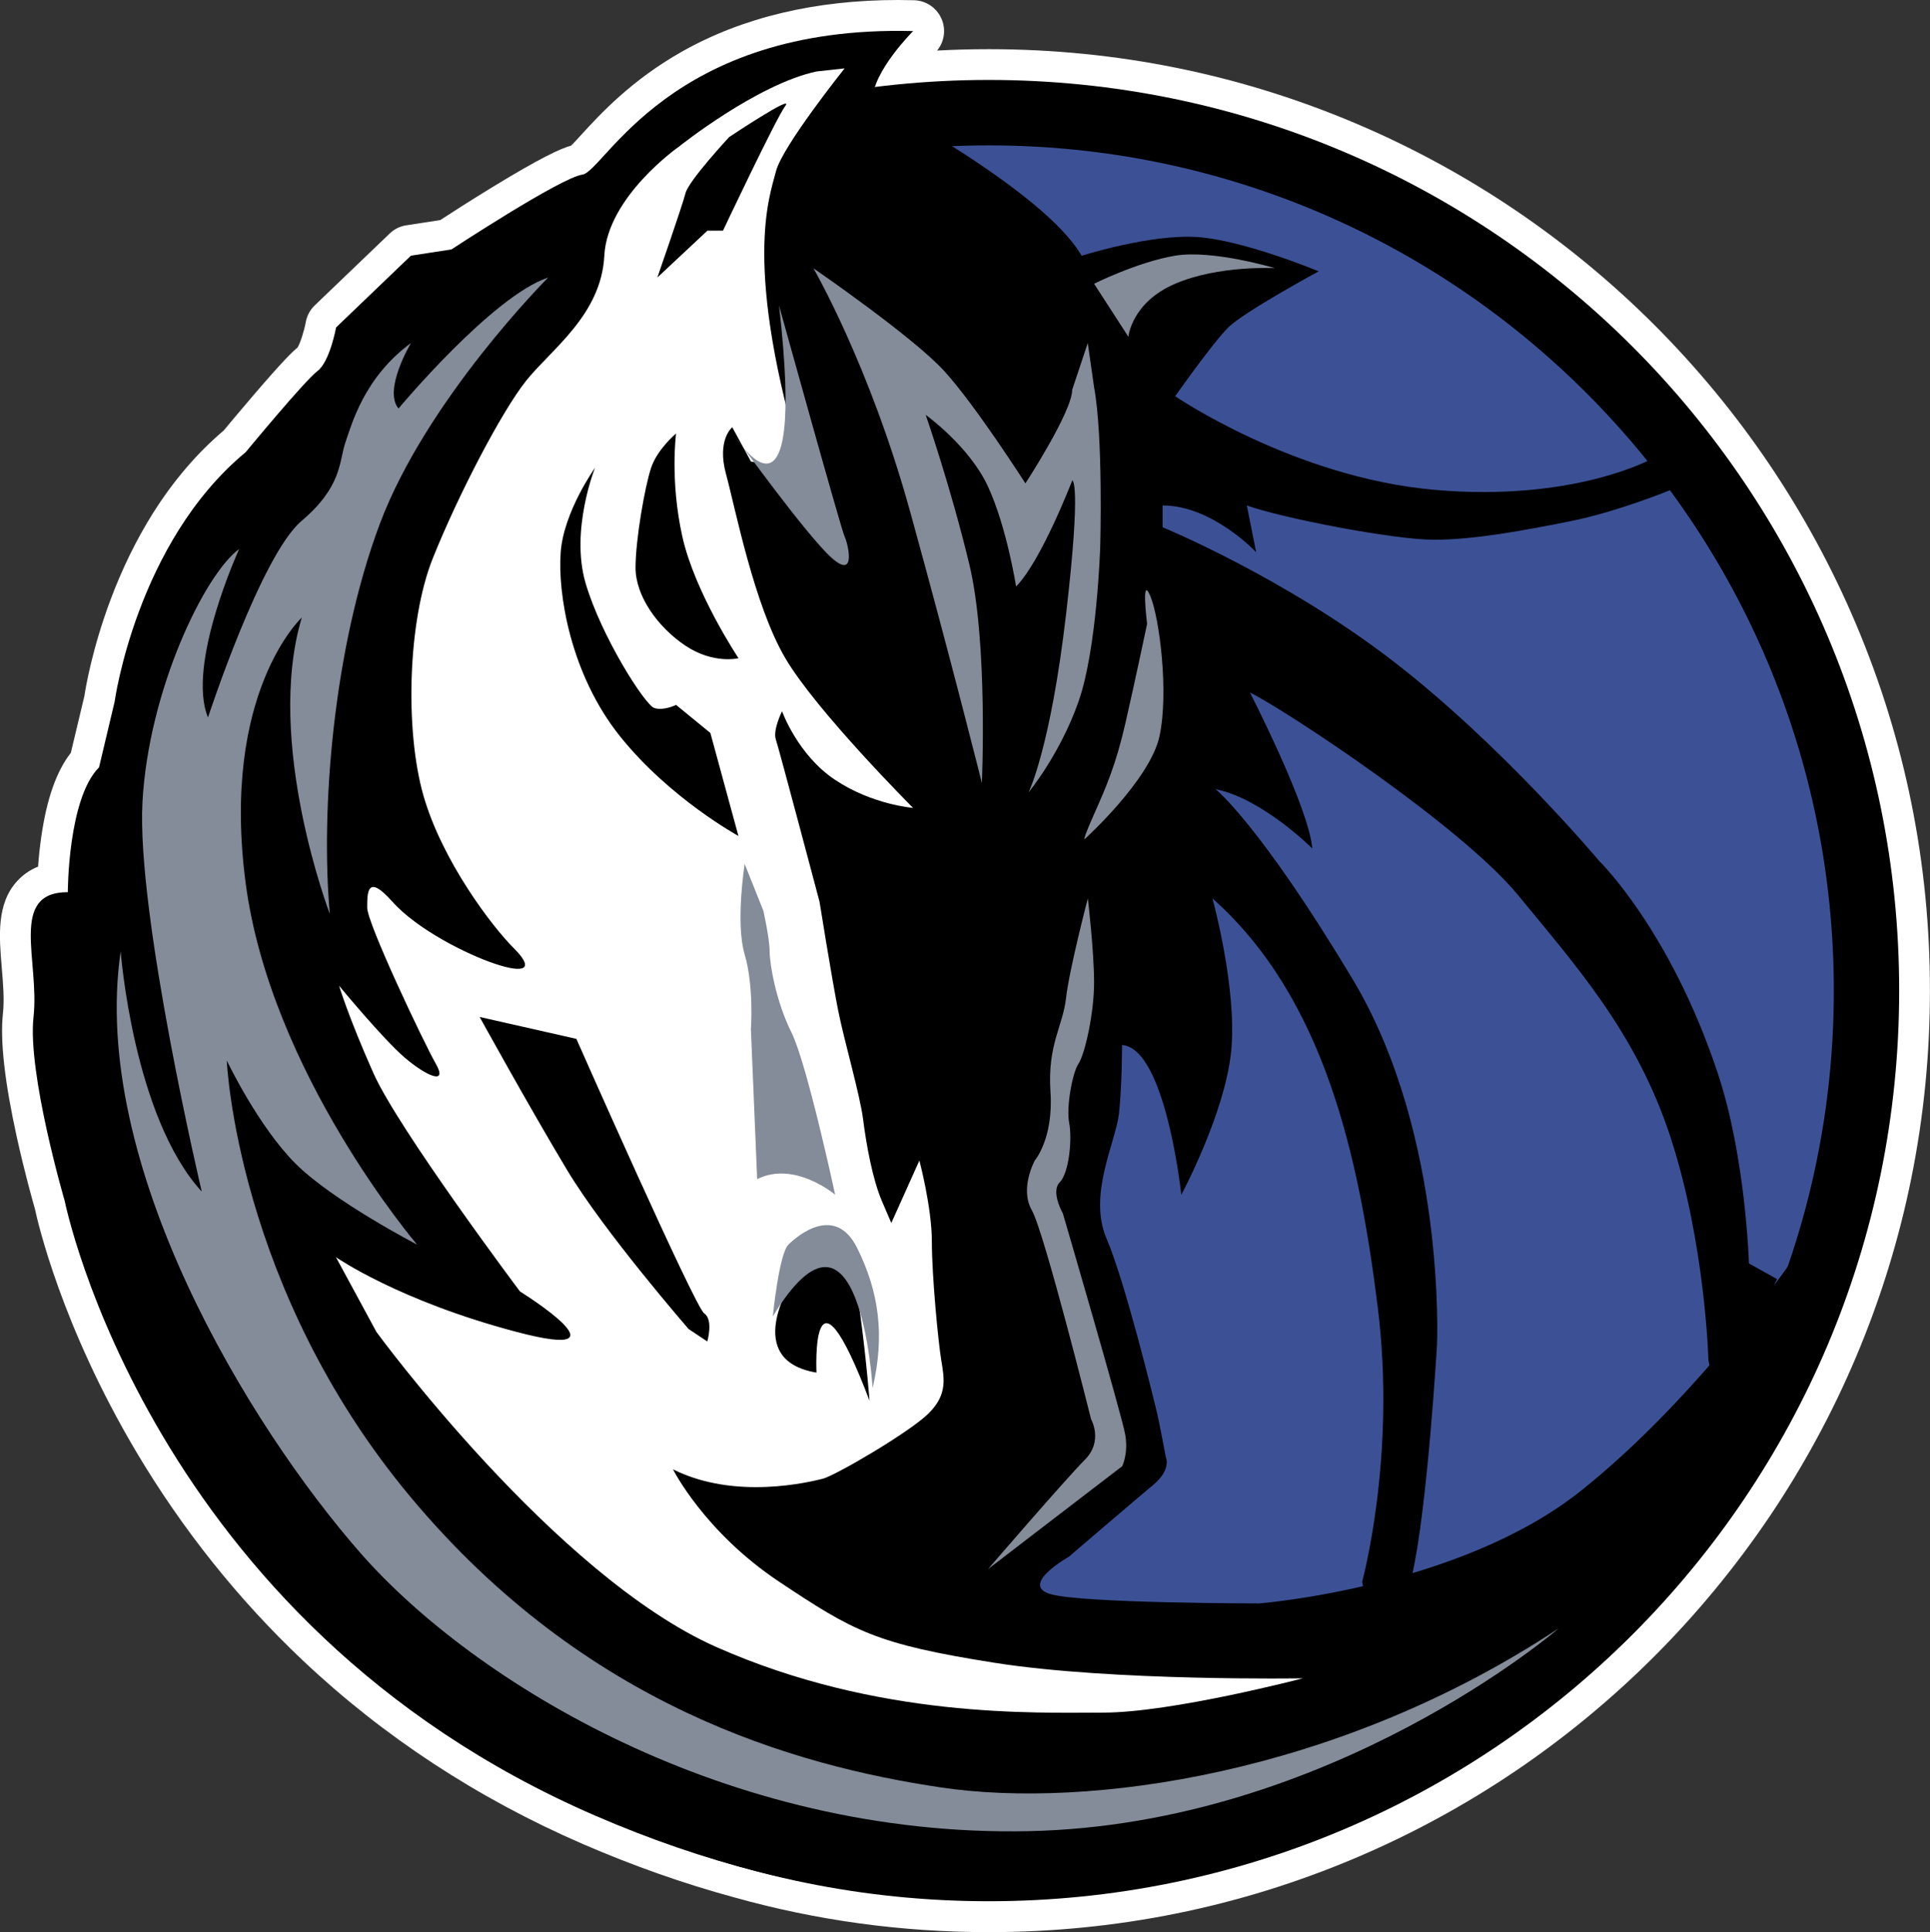 <?xml version="1.0" encoding="utf-8"?>
<!-- Generator: Adobe Illustrator 21.1.0, SVG Export Plug-In . SVG Version: 6.00 Build 0)  -->
<!DOCTYPE svg PUBLIC "-//W3C//DTD SVG 1.1//EN" "http://www.w3.org/Graphics/SVG/1.1/DTD/svg11.dtd">
<svg version="1.1" id="Layer_1" xmlns="http://www.w3.org/2000/svg" xmlns:xlink="http://www.w3.org/1999/xlink" x="0px" y="0px"
	 width="2504.4px" height="2506.5px" viewBox="0 0 2504.4 2506.5" style="enable-background:new 0 0 2504.4 2506.5;"
	 xml:space="preserve">
<rect x="0" y="0" width="2504.4" height="2506.5" fill="#333333" stroke="none"/>
<style type="text/css">
	.st0{fill:#FFFFFF;}
	.st1{fill:#3C5195;}
	.st2{fill:#848C99;}
</style>
<g>
	<path class="st0" d="M2408.4,809.7c-30.6-72.4-68.5-142.2-112.6-207.5c-43.7-64.7-93.9-125.5-149.1-180.7
		c-55.3-55.3-116.1-105.4-180.7-149.1c-65.3-44.1-135.1-82-207.5-112.6c-150.6-63.7-310.6-96-475.4-96c-22.5,0-44.9,0.6-67.1,1.8
		c9.3-11.3,11.7-26.9,6-40.6c-6.1-14.6-20.1-24.3-35.9-24.7c-6.8-0.2-13.7-0.3-20.5-0.3C1058,0,963.7,22.5,885,66.9
		c-65.9,37.2-106.3,81.3-130.5,107.7c-4.5,5-9.9,10.9-13.4,14.3c-14.1,4-39.4,15.6-101.7,53.6c-29,17.7-55.7,34.9-68.1,43l-44.1,6.8
		c-8.1,1.2-15.7,5-21.6,10.7l-97.1,93.1c-6.1,5.8-10.2,13.4-11.7,21.7c-2,10.9-7.1,27.5-10.8,33.2c-5.4,4.3-17,14.9-57.1,61.7
		c-16.9,19.7-32.7,38.7-38.6,45.8c-34.4,29.1-65.2,65.1-91.7,107.1c-21.4,34-40.1,72.1-55.4,113.1c-23.5,62.8-32.1,113.4-33.7,124.3
		l-17.6,73.7c-18.7,23.9-31.3,59.8-38.4,109.3c-2,13.9-3.3,27.1-4.1,38.3c-10.5,4.2-19.5,10.5-27,18.6
		c-27.1,29.5-23.6,71.7-20.1,112.6c1.7,20.4,3.5,41.4,1.5,59.5c-3.8,34.6,2.2,88.3,17.9,159.7c10.2,46.4,21.1,84.9,23.5,93.1
		c3.8,17.8,34.5,151.9,131.4,315.3c59.8,100.7,132.6,191.9,216.3,271c104.7,98.9,226.9,179,363.2,238.1
		c65.4,28.3,131.1,51.5,196.3,69.2c106.9,30,217.6,45.2,330.6,45.2c164.9,0,324.8-32.3,475.4-96c72.4-30.6,142.2-68.5,207.5-112.6
		c64.7-43.7,125.5-93.9,180.7-149.1c55.3-55.3,105.4-116.1,149.1-180.7c44.1-65.3,82-135.1,112.6-207.5
		c63.7-150.6,96-310.6,96-475.4C2504.4,1120.3,2472.1,960.3,2408.4,809.7z M1638.2,1308.5c19.2,33.1,35.9,70,50.4,111
		c33.9,96.3,49.7,200.8,59.8,281.1c11.9,95.6,6.1,182.9-0.8,239.3c-4.7,38.1-10.5,67.6-14.3,84.7c-53.3,10.9-92.8,14.8-100.7,15.5
		c-10,0-62.1-0.2-117.7-1.5c-37-0.9-64.4-2-84.6-3.2c26-22.3,74.9-64,92-78.4c22.1-18.5,29.2-37.6,31.1-50.4
		c1.7-11.2,0.2-20.5-1.7-26.9c-2-10.9-8.4-45.2-12.2-60.2l-0.7-2.9c-19-77-45.8-178.6-66.1-225.8c-11.7-27.3-0.5-65.8,8.6-96.8
		c0.5-1.7,1-3.4,1.5-5.2c7.3,35.1,10.5,64.9,10.5,65.2c1.9,17.4,14.9,31.6,32.1,35c2.6,0.5,5.2,0.8,7.7,0.8c14.5,0,28.1-7.9,35.2-21
		c2.5-4.6,60.6-113.3,69.3-201.2C1639.4,1349.1,1639.4,1328.8,1638.2,1308.5z M1895.5,1578.2c-7.3-56.1-18.5-109.8-33.2-159.5
		c-18.6-62.8-42.9-119.6-72.4-168.6c-26.7-44.5-50.4-81.7-71.3-112.6c0.4-0.1,0.7-0.3,1.1-0.5c15.2-7,24.5-22.7,23.2-39.4
		c-0.6-8.3-2.4-30.7-28-93.6c81.6,55.8,182.4,131.6,224.3,182.7c7,8.6,14.2,17.3,21.2,25.7c65,78.6,132.1,159.8,170.1,277
		c36.7,113.3,44.8,237.4,46.3,268.7c-51.2,57.6-101.8,106.4-150.5,145.1c-38,30.2-85.8,56.4-142.6,78.3
		c13.3-99.1,20.8-228.2,21.2-235c0-0.2,0-0.3,0-0.5C1905,1743.1,1907.9,1673.6,1895.5,1578.2z M1555.9,267.5
		c-4.8-0.3-9.9-0.5-15.1-0.5c-42.2,0-91,10.7-121.1,18.5c-13.9-16.9-32.4-34.8-55.6-53.9c72.2,5.4,143.1,18.2,212.1,38.1
		C1569.2,268.7,1562.4,267.9,1555.9,267.5z M2339.6,1285.1c0,93.6-12,185.4-35.9,274.2c-5.6-51-16.3-119.1-36.6-179.9
		c-60.6-181.8-148.8-276-162.3-289.6c-13.9-16.5-134.4-157.3-272.2-263.6c-55.3-42.7-112.6-78.6-162.7-106.8
		c0.2-2.8,0.1-5.7-0.2-8.5c64.9,14.7,151.5,29.2,191.1,29.2c56,0,122.5-12.4,185.9-25.1c38.1-7.6,78.5-21,105.5-30.7
		c41.1,59.3,75.9,122.7,104.3,189.7C2311.6,1004.1,2339.6,1142.5,2339.6,1285.1z M2030.1,538c13.6,13.6,26.8,27.6,39.7,41.9
		c-33.7,9.3-82.4,18.3-144.5,18.3c-19.9,0-40.4-0.9-60.9-2.8c-87.7-7.8-168.9-38.3-221.5-62.5c-24-11-44.4-21.8-60.2-30.7
		c15.2-20.5,31.2-41,39.2-49.1c9.8-9.7,63.8-41.9,108.2-66c13.5-7.3,21.7-21.8,20.9-37.2c-0.2-4.9-1.4-9.5-3.2-13.9
		C1852.3,387.2,1947.1,455,2030.1,538z"/>
	<path class="st1" d="M2422,1285.1c0,629-509.9,1139-1139,1139s-1139-509.9-1139-1139c0-629,509.9-1139,1139-1139
		C1912.1,146.2,2422,656.1,2422,1285.1L2422,1285.1z"/>
	<path d="M2464.4,1285.1c0,652.5-528.9,1181.4-1181.4,1181.4c-326.2,0-621.6-132.2-835.4-346s-346-509.1-346-835.4
		c0-652.5,528.9-1181.4,1181.4-1181.4c326.2,0,621.6,132.2,835.4,346C2332.2,663.6,2464.4,958.9,2464.4,1285.1L2464.4,1285.1z
		 M2379.6,1285.1c0-302.8-122.7-577-321.2-775.4C1860,311.3,1585.8,188.6,1283,188.6c-605.6,0-1096.6,491-1096.6,1096.6
		c0,302.8,122.7,576.9,321.2,775.4c198.4,198.5,472.6,321.2,775.4,321.2C1888.6,2381.7,2379.6,1890.7,2379.6,1285.1L2379.6,1285.1z"
		/>
	<path d="M1184.9,40.3c0,0-52.6,52.6-52.6,89.1c0,0,222.6,117.4,271.2,202.4c0,0,89-28.3,149.8-24.3c60.7,4,157.8,44.5,157.8,44.5
		s-97.1,52.6-117.4,72.9s-68.8,89.1-68.8,89.1s153.8,105.2,335.9,121.4c182.1,16.2,283.3-40.5,283.3-40.5l36.5,16.2l-12.2,24.3
		c0,0-68.8,28.3-129.5,40.5c-60.7,12.2-125.5,24.3-178.1,24.3s-198.3-28.3-242.9-44.5l12.1,60.7c0,0-56.7-60.7-121.4-60.7v28.3
		c0,0,157.8,64.8,299.5,174c141.7,109.3,267.1,259,267.1,259s91.8,89.1,153.8,275.2c36.4,109.3,40.5,246.9,40.5,246.9l36.4,20.2
		l-76.9,165.9l-12.1-60.7c0,0-4-149.8-48.6-287.4c-44.5-137.6-125.5-226.7-198.3-315.7c-72.9-89-299.5-238.8-348.1-263.1
		c0,0,76.9,149.7,80.9,202.4c0,0-64.7-64.8-125.5-76.9c0,0,56.7,44.5,178.1,246.9c121.4,202.4,109.3,473.6,109.3,473.6
		s-12.2,210.5-32.4,299.5c-20.3,89-44.5,109.3-44.5,109.3l-20.2-101.2c0,0,44.5-161.9,20.2-356.2
		c-24.3-194.3-68.8-400.7-214.5-530.2c0,0,32.4,117.4,24.3,198.3c-8.1,80.9-64.7,186.2-64.7,186.2s-20.2-190.2-76.9-194.3
		c0,0,0,52.6-4,89s-40.5,105.2-16.2,161.9c24.3,56.7,60.7,206.4,64.7,222.6c4,16.2,12.2,60.7,12.2,60.7s8.1,16.2-16.2,36.4
		c-24.3,20.2-109.3,93.1-109.3,93.1s-64.8,36.5-24.3,48.6c40.5,12.1,271.2,12.1,271.2,12.1s259-20.2,416.9-145.7
		c157.8-125.5,283.3-311.7,283.3-311.7l-52.6,230.7c0,0-81,234.8-299.5,372.4c-218.6,137.6-631.4,380.5-1210.2,129.5
		C193.3,2104.5,84,1558.1,84,1558.1s-48.6-165.9-40.5-238.8c8.1-72.9-32.4-161.9,44.5-161.9c0,0,0-121.4,40.5-161.9l20.2-85
		c0,0,28.3-206.4,170-323.8c0,0,76.9-93.1,93.1-105.2c16.2-12.1,24.3-56.7,24.3-56.7l97.1-93.1l52.6-8.1c0,0,141.7-93.1,170-97.1
		C784.2,222.4,869.2,32.1,1184.9,40.3L1184.9,40.3z"/>
	<path class="st0" d="M1290.2,2157.1c-153.8-24.3-182.1-40.5-279.3-105.2c-97.1-64.7-137.6-145.7-137.6-145.7
		c80.9,40.5,178.1,16.2,194.3,12.2c16.2-4,113.3-60.7,137.6-85c24.3-24.3,20.2-44.5,16.2-68.8c-4-24.3-12.2-109.3-12.2-153.8
		c0-44.5-16.2-105.2-16.2-105.2l-36.4,81l-12.2-28.4c-12.1-28.3-20.2-72.9-24.3-105.2c-4-32.4-24.3-101.2-32.4-141.7
		c-8.1-40.5-24.3-141.7-24.3-141.7s-52.6-198.3-56.7-210.5c-4-12.2,8.1-36.4,8.1-36.4s20.2,56.7,68.8,89
		c48.6,32.4,101.2,36.4,101.2,36.4S1059.4,922.6,1019,853.8C978.5,785,954.2,659.5,942.1,615c-12.2-44.5,8.1-60.7,8.1-60.7
		l24.3,44.5l68.8,12.1c-80.9-267.1-44.5-356.2-36.4-388.6c8.1-32.4,89.1-133.6,89.1-133.6l-36.4,4C982.5,109.1,881.3,190,881.3,190
		s-93.1,64.8-97.1,141.7S715.4,453.1,683,493.6S594,643.3,561.6,724.3c-32.4,80.9-36.4,222.6-12.2,307.6c24.3,85,89,170,117.4,198.3
		s12.2,32.4-24.3,20.2c-36.4-12.1-101.2-44.5-133.6-80.9c-32.4-36.4-32.4-12.2-32.4,8.1c0,20.2,72.9,174,89,202.4
		c16.2,28.3-12.1,16.2-40.5-8.1c-28.3-24.3-85-93.1-85-93.1s12.1,40.5,44.5,113.3c32.4,72.9,190.2,283.3,190.2,283.3
		s149.7,93.1-4,52.6c-153.8-40.5-234.8-97.1-234.8-97.1l52.6,97.1c0,0,230.7,315.7,441.2,408.8c210.5,93.1,412.9,85,501.9,85
		c89,0,259-44.5,259-44.5S1443.9,2181.4,1290.2,2157.1z M1027.1,1663.3c36.4-72.9,80.9-20.2,89,40.5c8.5,63.4,12.2,113.3,12.2,113.3
		c-76.9-202.4-68.8-36.4-68.8-36.4C962.3,1764.5,1027.1,1663.3,1027.1,1663.3L1027.1,1663.3z M889.5,250.7
		c4-16.2,56.7-72.9,56.7-72.9s85-56.7,72.9-40.5c-12.1,16.2-80.9,161.9-80.9,161.9h-20.2L853,360C853,360,885.4,266.9,889.5,250.7
		L889.5,250.7z M844.9,606.9c8.1-24.3,32.4-44.5,32.4-44.5s-8.1,60.7,8.1,133.6c16.2,72.9,72.9,157.9,72.9,157.9
		s-32.4,8.1-68.8-16.2c-36.4-24.3-64.8-64.8-64.8-101.2C824.7,700,836.8,631.2,844.9,606.9z M727.6,716.2
		c4-52.6,44.5-109.3,44.5-109.3s-32.4,81-12.2,149.7c20.2,68.8,76.9,157.9,89.1,161.9c12.1,4,28.3-4,28.3-4l44.5,36.4l36.4,133.6
		c0,0-89.1-48.6-153.8-129.5C739.7,874,723.5,768.8,727.6,716.2L727.6,716.2z M735.7,1517.6c-48.6-80.9-113.3-198.3-113.3-198.3
		l125.5,28.4c0,0,153.8,348.1,165.9,356.2c12.2,8.1,4,36.4,4,36.4l-24.3-16.2C893.5,1724,784.2,1598.5,735.7,1517.6L735.7,1517.6z"
		/>
	<path class="st2" d="M533.3,445c0,0-36.4,60.7-16.2,85c0,0,121.4-145.7,194.3-170c0,0-157.9,157.9-218.6,319.8
		c-60.7,161.9-76.9,372.4-64.8,505.9c0,0-85-222.6-36.4-384.5c0,0-105.2,97.1-72.9,344c32.4,246.9,222.6,469.5,222.6,469.5
		s-109.3-56.7-157.9-105.2c-48.6-48.6-89.1-133.6-89.1-133.6s12.2,295.5,238.8,566.6c226.7,271.2,497.8,348.1,688.1,376.4
		c190.2,28.3,514-16.2,801.4-206.4c0,0-295.5,255-688.1,263.1c-392.6,8.1-720.5-194.3-866.2-360.2
		c-145.7-165.9-352.1-505.9-311.7-781.2c0,0,16.2,214.5,105.2,311.7c0,0-85-360.2-76.9-505.9c8.1-145.7,81-295.5,125.5-327.8
		c0,0-68.8,149.8-40.5,218.6c0,0,68.8-210.5,121.4-255s48.6-76.9,56.7-101.2C456.4,550.2,472.6,489.5,533.3,445L533.3,445z"/>
	<path class="st2" d="M982.5,1529.7l-8.1-194.3c0,0,4-56.6-8.1-97.1c-12.1-40.5,0-117.4,0-117.4l24.3,60.7c0,0,8.1,36.4,8.1,52.6
		s8.1,64.7,28.3,105.2c20.2,40.5,56.7,210.5,56.7,210.5S1031.1,1505.4,982.5,1529.7z M1002.8,1707.8c0,0,8.1-81,20.2-93.1
		c12.1-12.1,60.7-52.6,89.1,4c28.3,56.7,36.4,113.3,20.2,182.1C1132.3,1800.9,1116.1,1521.6,1002.8,1707.8L1002.8,1707.8z
		 M1419.7,368.1l44.5,68.8c0,0,4-44.5,60.7-68.8c56.7-24.3,129.5-20.2,129.5-20.2s-80.9-24.3-129.5-16.2
		C1476.3,339.8,1419.7,368.1,1419.7,368.1L1419.7,368.1z M1330.6,627.1c0,0,60.7-93.1,60.7-121.4l20.2-60.7l8.1,56.7
		c12.1,64.8,8.1,206.4,8.1,206.4s-4,133.6-28.3,202.4s-64.7,117.4-64.7,117.4s28.3-56.7,48.6-230.7s8.1-174,8.1-174
		s-40.5,105.2-72.9,137.6c0,0-12.1-76.9-36.4-129.5c-24.3-52.6-80.9-93.1-80.9-93.1s32.4,93.1,56.7,194.3s16.2,283.3,16.2,283.3
		s-40.5-161.9-93.1-352.1c-52.6-190.2-125.5-315.7-125.5-315.7s129.5,89,170,133.6C1265.9,525.9,1330.6,627.1,1330.6,627.1
		L1330.6,627.1z M954.2,566.4c0,0,93.1,149.8,56.7-170c0,0,80.9,291.4,85,299.5s16.2,56.7-16.2,28.3S954.2,566.4,954.2,566.4z
		 M1488.5,809.3c0,0-8.1-64.8,4-36.4c12.1,28.3,24.3,125.5,12.1,182.1c-12.1,56.7-97.1,133.6-97.1,133.6s-4,4,12.2-32.4
		c16.2-36.4,28.4-64.8,40.5-117.4C1472.3,886.2,1488.5,809.3,1488.5,809.3L1488.5,809.3z M1282.1,2035.6l174.1-133.5
		c0,0,8.1-16.2,4-40.5c-4-24.3-81-287.4-81-287.4s-16.2-28.3-4-40.5c12.2-12.2,16.2-56.7,12.2-76.9c-4-20.2,4-64.8,12.1-76.9
		c8.1-12.1,20.2-64.8,20.2-105.2c0-40.5-8.1-109.3-8.1-109.3s-24.3,93.1-28.3,129.5c-4.1,36.4-24.3,60.7-20.2,121.4
		s-20.2,89-20.2,89s-20.2,36.4-4,64.7c16.2,28.4,76.9,271.2,76.9,271.2s16.2,28.3-8.1,52.6
		C1383.2,1918.3,1282.1,2035.6,1282.1,2035.6L1282.1,2035.6z"/>
</g>
</svg>

